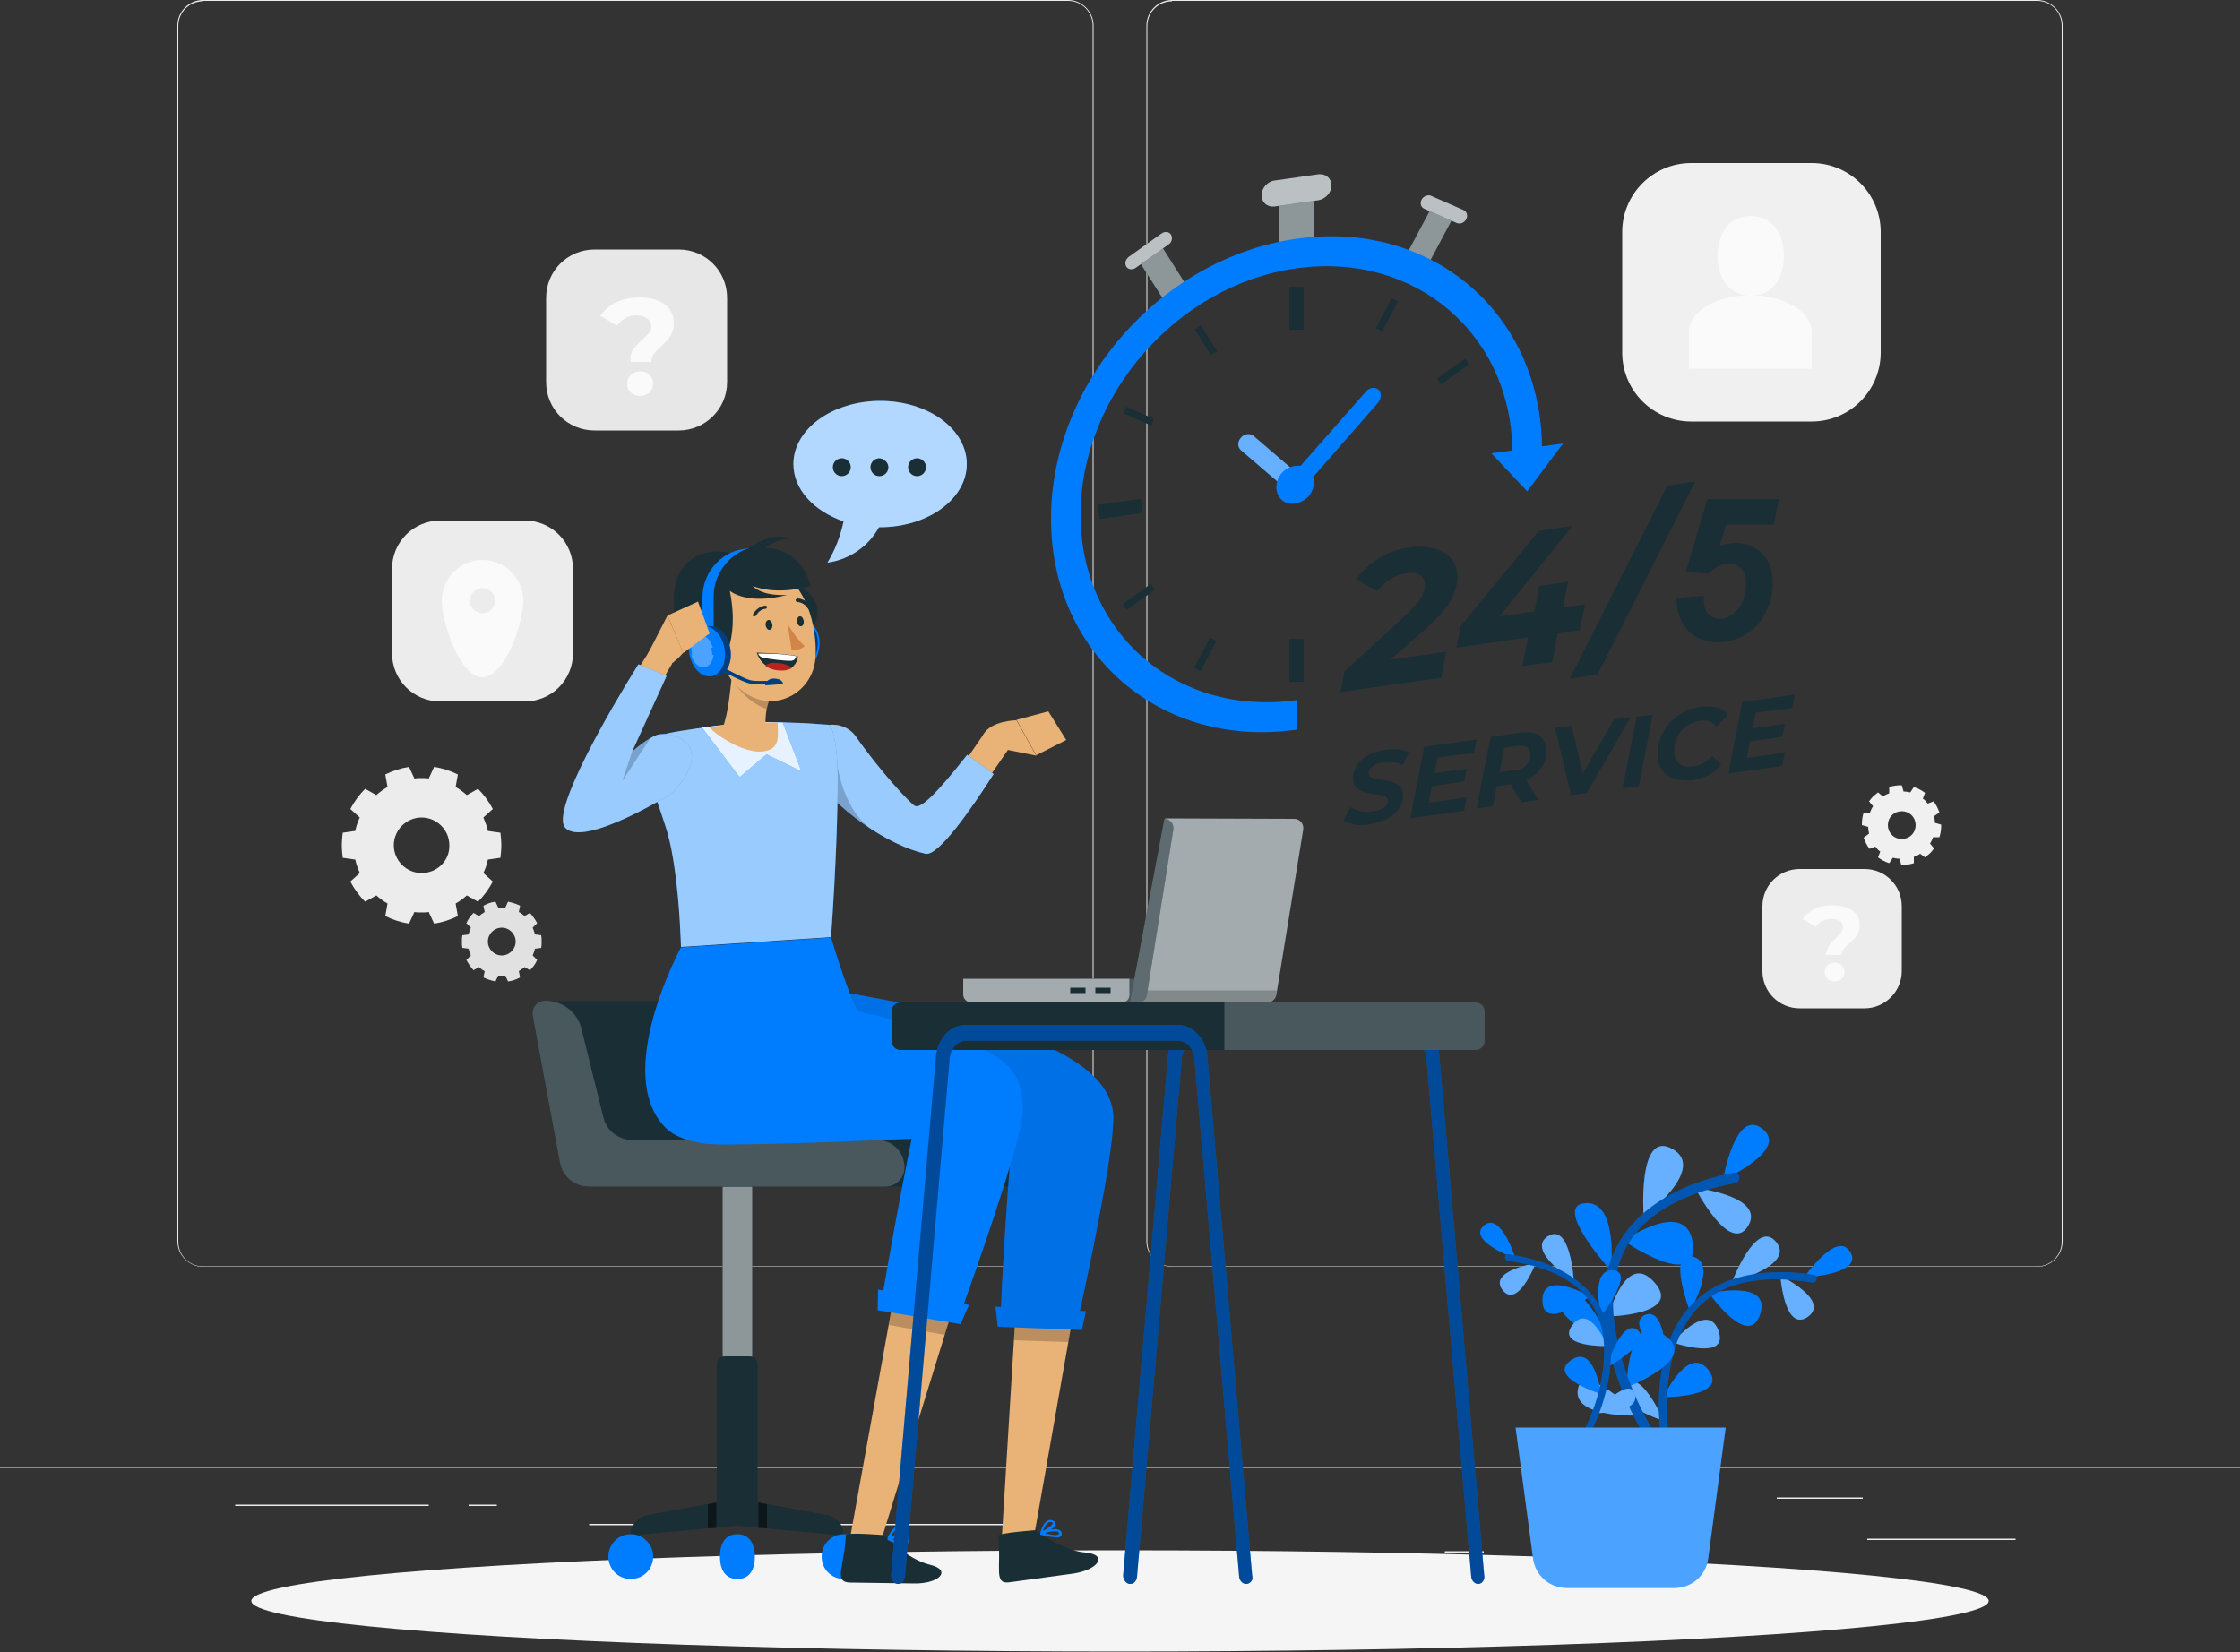<?xml version="1.0" encoding="utf-8"?>
<!-- Generator: Adobe Illustrator 23.0.2, SVG Export Plug-In . SVG Version: 6.00 Build 0)  -->
<svg version="1.1" id="Layer_1" xmlns="http://www.w3.org/2000/svg" xmlns:xlink="http://www.w3.org/1999/xlink" x="0px" y="0px"
	 viewBox="0 0 500 368.8" style="enable-background:new 0 0 500 368.8;" xml:space="preserve">
<rect x="0" y="0" width="500" height="368.8" fill="#333333" stroke="none"/>
<style type="text/css">
	.st0{fill:#ECECEC;}
	.st1{fill:#F0F0F0;}
	.st2{fill:#FAFAFA;}
	.st3{fill:#E7E7E7;}
	.st4{fill:#E1E1E1;}
	.st5{fill:#F5F5F5;}
	.st6{fill:#1A2E35;}
	.st7{opacity:0.5;}
	.st8{fill:#FFFFFF;}
	.st9{opacity:0.7;fill:#FFFFFF;}
	.st10{fill:#007CFF;}
	.st11{opacity:0.4;fill:#FFFFFF;}
	.st12{opacity:0.5;fill:#FFFFFF;}
	.st13{opacity:0.2;fill:#FFFFFF;}
	.st14{opacity:0.4;}
	.st15{opacity:0.3;}
	.st16{opacity:0.3;fill:#FFFFFF;}
	.st17{fill:#E9B276;}
	.st18{opacity:0.6;fill:#FFFFFF;}
	.st19{opacity:0.2;}
	.st20{opacity:0.9;fill:#FFFFFF;}
	.st21{opacity:0.1;}
	.st22{opacity:0.2;enable-background:new    ;}
	.st23{fill:#D28546;}
	.st24{fill:#BA221F;}
</style>
<rect x="416.8" y="343.5" class="st0" width="33.1" height="0.3"/>
<rect x="322.5" y="346.3" class="st0" width="8.7" height="0.3"/>
<rect x="396.6" y="334.3" class="st0" width="19.2" height="0.3"/>
<rect x="52.5" y="335.9" class="st0" width="43.2" height="0.3"/>
<rect x="104.6" y="335.9" class="st0" width="6.3" height="0.3"/>
<rect x="131.5" y="340.2" class="st0" width="93.7" height="0.3"/>
<g>
	<path class="st0" d="M238.4,282.8H45.3c-3.1,0-5.7-2.6-5.7-5.7V5.7c0-3.1,2.6-5.7,5.7-5.7h193.1c3.1,0,5.7,2.6,5.7,5.7v271.4
		C244.1,280.3,241.5,282.8,238.4,282.8z M45.3,0.3c-3,0-5.5,2.4-5.5,5.5v271.4c0,3,2.4,5.5,5.5,5.5h193.1c3,0,5.5-2.4,5.5-5.5V5.7
		c0-3-2.4-5.5-5.5-5.5H45.3z"/>
	<path class="st0" d="M454.7,282.8H261.6c-3.1,0-5.7-2.6-5.7-5.7V5.7c0-3.1,2.6-5.7,5.7-5.7h193.1c3.1,0,5.7,2.6,5.7,5.7v271.4
		C460.4,280.3,457.8,282.8,454.7,282.8z M261.6,0.3c-3,0-5.5,2.4-5.5,5.5v271.4c0,3,2.4,5.5,5.5,5.5h193.1c3,0,5.5-2.4,5.5-5.5V5.7
		c0-3-2.4-5.5-5.5-5.5H261.6z"/>
</g>
<rect y="327.4" class="st0" width="500" height="0.3"/>
<g>
	<g>
		<path class="st1" d="M404.4,94.1h-26.9c-8.5,0-15.4-6.9-15.4-15.4l0-26.9c0-8.5,6.9-15.4,15.4-15.4h26.9c8.5,0,15.4,6.9,15.4,15.4
			l0,26.9C419.8,87.2,412.9,94.1,404.4,94.1z"/>
		<g>
			<path class="st2" d="M398.2,57.1c0,4.9-2.5,8.9-7.4,8.9c-4.9,0-7.4-4-7.4-8.9c0-4.9,2.5-8.9,7.4-8.9
				C395.6,48.2,398.2,52.2,398.2,57.1z"/>
			<path class="st2" d="M390.7,82.3h13.7l0-8.2c0-4.5-6.1-8.2-13.7-8.2c-7.6,0-13.7,3.7-13.7,8.2l0,8.2H390.7z"/>
		</g>
	</g>
	<g>
		<path class="st3" d="M151.5,96.1h-18.8c-6,0-10.8-4.8-10.8-10.8l0-18.8c0-6,4.8-10.8,10.8-10.8h18.8c6,0,10.8,4.8,10.8,10.8
			l0,18.8C162.3,91.3,157.4,96.1,151.5,96.1z"/>
		<g>
			<path class="st2" d="M141.3,78.1c0.5-0.7,1.2-1.5,2.1-2.3c0.7-0.6,1.2-1.1,1.5-1.5c0.3-0.4,0.5-0.9,0.5-1.4
				c0-0.8-0.3-1.3-0.9-1.8c-0.6-0.4-1.4-0.7-2.4-0.7c-1,0-1.8,0.2-2.5,0.6c-0.7,0.4-1.4,1-1.9,1.7l-3.7-2.2c0.9-1.3,2-2.3,3.5-3
				c1.5-0.7,3.2-1.1,5.2-1.1c2.3,0,4.2,0.5,5.6,1.5c1.4,1,2.1,2.4,2.1,4.2c0,0.8-0.1,1.6-0.4,2.2c-0.3,0.6-0.6,1.2-1,1.6
				c-0.4,0.4-0.9,0.9-1.5,1.5c-0.8,0.7-1.3,1.2-1.6,1.7c-0.3,0.5-0.5,1-0.5,1.7h-4.6C140.6,79.7,140.8,78.8,141.3,78.1z M140.8,87.6
				c-0.6-0.5-0.8-1.2-0.8-2c0-0.8,0.3-1.4,0.8-1.9c0.5-0.5,1.3-0.8,2.1-0.8c0.9,0,1.6,0.3,2.1,0.8c0.5,0.5,0.8,1.2,0.8,1.9
				c0,0.8-0.3,1.4-0.8,2c-0.6,0.5-1.3,0.8-2.1,0.8S141.3,88.1,140.8,87.6z"/>
		</g>
	</g>
	<path class="st0" d="M416.2,225.1h-14.5c-4.6,0-8.3-3.7-8.3-8.3v-14.5c0-4.6,3.7-8.3,8.3-8.3h14.5c4.6,0,8.3,3.7,8.3,8.3l0,14.5
		C424.5,221.3,420.8,225.1,416.2,225.1z"/>
	<g>
		<path class="st2" d="M408.3,211.1c0.4-0.5,0.9-1.1,1.6-1.8c0.5-0.5,0.9-0.9,1.1-1.2c0.2-0.3,0.4-0.7,0.4-1.1c0-0.6-0.2-1-0.7-1.4
			c-0.5-0.3-1.1-0.5-1.9-0.5c-0.7,0-1.4,0.2-2,0.5c-0.6,0.3-1.1,0.7-1.5,1.3l-2.9-1.7c0.7-1,1.6-1.8,2.7-2.3c1.1-0.6,2.5-0.8,4-0.8
			c1.8,0,3.3,0.4,4.4,1.2c1.1,0.8,1.6,1.8,1.6,3.2c0,0.6-0.1,1.2-0.3,1.7c-0.2,0.5-0.5,0.9-0.8,1.2c-0.3,0.3-0.7,0.7-1.2,1.2
			c-0.6,0.5-1,1-1.3,1.3c-0.3,0.4-0.4,0.8-0.4,1.3h-3.6C407.7,212.3,407.9,211.7,408.3,211.1z M407.9,218.5
			c-0.4-0.4-0.6-0.9-0.6-1.5c0-0.6,0.2-1.1,0.6-1.5c0.4-0.4,1-0.6,1.6-0.6c0.7,0,1.2,0.2,1.6,0.6c0.4,0.4,0.6,0.9,0.6,1.5
			c0,0.6-0.2,1.1-0.6,1.5c-0.4,0.4-1,0.6-1.6,0.6C408.9,219.1,408.3,218.9,407.9,218.5z"/>
	</g>
	<g>
		<path class="st0" d="M117.1,156.6H98.3c-6,0-10.8-4.8-10.8-10.8V127c0-6,4.8-10.8,10.8-10.8h18.8c6,0,10.8,4.8,10.8,10.8l0,18.8
			C127.9,151.8,123.1,156.6,117.1,156.6z"/>
		<path class="st2" d="M107.7,125c-5,0-9.1,4.1-9.1,9.1c0,5,4.1,17.1,9.1,17.1s9.1-12.1,9.1-17.1C116.8,129.1,112.8,125,107.7,125z
			 M107.7,136.9c-1.5,0-2.8-1.2-2.8-2.8c0-1.5,1.2-2.8,2.8-2.8s2.8,1.2,2.8,2.8C110.5,135.7,109.2,136.9,107.7,136.9z"/>
	</g>
	<path class="st0" d="M111.7,191.5c0.1-0.9,0.2-1.8,0.2-2.8s-0.1-1.9-0.2-2.8l-2.8-0.4c-0.2-1-0.6-2-1-3l2.1-1.9
		c-0.9-1.7-2-3.2-3.3-4.5l-2.5,1.4c-0.8-0.7-1.6-1.3-2.5-1.8l0.5-2.8c-1.6-0.8-3.4-1.4-5.3-1.7l-1.2,2.6c-0.5-0.1-1-0.1-1.6-0.1
		c-0.5,0-1.1,0-1.6,0.1l-1.2-2.6c-1.9,0.3-3.7,0.9-5.3,1.7l0.5,2.8c-0.9,0.5-1.7,1.1-2.5,1.8l-2.5-1.4c-1.3,1.3-2.4,2.8-3.3,4.5
		l2.1,1.9c-0.4,0.9-0.8,1.9-1,3l-2.8,0.4c-0.1,0.9-0.2,1.8-0.2,2.8c0,1,0.1,1.9,0.2,2.8l2.8,0.4c0.2,1,0.6,2,1,3l-2.1,1.9
		c0.9,1.7,2,3.2,3.3,4.5l2.5-1.4c0.8,0.7,1.6,1.3,2.5,1.8l-0.5,2.8c1.6,0.8,3.4,1.4,5.3,1.7l1.2-2.6c0.5,0.1,1,0.1,1.6,0.1
		c0.5,0,1.1,0,1.6-0.1l1.2,2.6c1.9-0.3,3.7-0.9,5.3-1.7l-0.5-2.8c0.9-0.5,1.7-1.1,2.5-1.8l2.5,1.4c1.3-1.3,2.4-2.8,3.3-4.5l-2.1-1.9
		c0.4-0.9,0.8-1.9,1-3L111.7,191.5z M94.1,194.9c-3.4,0-6.2-2.8-6.2-6.2c0-3.4,2.8-6.2,6.2-6.2c3.4,0,6.2,2.8,6.2,6.2
		C100.4,192.1,97.6,194.9,94.1,194.9z"/>
	<path class="st4" d="M120.8,211.6c0.1-0.5,0.1-0.9,0.1-1.4s0-0.9-0.1-1.4l-1.4-0.2c-0.1-0.5-0.3-1-0.5-1.5l1-1
		c-0.4-0.8-1-1.6-1.6-2.3l-1.2,0.7c-0.4-0.3-0.8-0.7-1.3-0.9l0.3-1.4c-0.8-0.4-1.7-0.7-2.7-0.9l-0.6,1.3c-0.3,0-0.5,0-0.8,0
		c-0.3,0-0.5,0-0.8,0l-0.6-1.3c-0.9,0.1-1.8,0.4-2.7,0.9l0.3,1.4c-0.5,0.3-0.9,0.6-1.3,0.9l-1.2-0.7c-0.7,0.7-1.2,1.4-1.6,2.3l1,1
		c-0.2,0.5-0.4,1-0.5,1.5l-1.4,0.2c-0.1,0.5-0.1,0.9-0.1,1.4s0,0.9,0.1,1.4l1.4,0.2c0.1,0.5,0.3,1,0.5,1.5l-1,1
		c0.4,0.8,1,1.6,1.6,2.3l1.2-0.7c0.4,0.3,0.8,0.7,1.3,0.9l-0.3,1.4c0.8,0.4,1.7,0.7,2.7,0.9l0.6-1.3c0.3,0,0.5,0,0.8,0
		c0.3,0,0.5,0,0.8,0l0.6,1.3c0.9-0.1,1.8-0.4,2.7-0.9l-0.3-1.4c0.5-0.3,0.9-0.6,1.3-0.9l1.2,0.7c0.7-0.7,1.2-1.4,1.6-2.3l-1-1
		c0.2-0.5,0.4-1,0.5-1.5L120.8,211.6z M112,213.3c-1.7,0-3.1-1.4-3.1-3.1c0-1.7,1.4-3.1,3.1-3.1c1.7,0,3.1,1.4,3.1,3.1
		C115.1,211.9,113.7,213.3,112,213.3z"/>
	<path class="st1" d="M429.7,191.4c0.4-0.3,0.7-0.6,1.1-0.9c0.3-0.3,0.6-0.7,0.9-1.1l-0.9-1.1c0.3-0.4,0.5-0.9,0.7-1.4l1.4,0
		c0.3-0.9,0.4-1.8,0.4-2.8l-1.4-0.4c0-0.5-0.1-1-0.2-1.5l1.2-0.8c-0.3-0.9-0.7-1.7-1.3-2.5l-1.3,0.5c-0.2-0.2-0.3-0.4-0.5-0.6
		c-0.2-0.2-0.4-0.4-0.6-0.5l0.5-1.3c-0.8-0.6-1.6-1-2.5-1.3l-0.8,1.2c-0.5-0.1-1-0.2-1.5-0.2l-0.4-1.4c-0.9,0-1.9,0.1-2.8,0.4l0,1.4
		c-0.5,0.2-1,0.4-1.4,0.7l-1.1-0.9c-0.4,0.3-0.7,0.6-1.1,0.9c-0.3,0.3-0.6,0.7-0.9,1.1l0.9,1.1c-0.3,0.4-0.5,0.9-0.7,1.4l-1.4,0
		c-0.3,0.9-0.4,1.8-0.4,2.8l1.4,0.4c0,0.5,0.1,1,0.2,1.5L416,187c0.3,0.9,0.7,1.7,1.3,2.5l1.3-0.5c0.2,0.2,0.3,0.4,0.5,0.6
		c0.2,0.2,0.4,0.4,0.6,0.5l-0.5,1.3c0.8,0.6,1.6,1,2.5,1.3l0.8-1.2c0.5,0.1,1,0.2,1.5,0.2l0.4,1.4c0.9,0,1.9-0.1,2.8-0.4l0-1.4
		c0.5-0.2,1-0.4,1.4-0.7L429.7,191.4z M422.3,186.4c-1.2-1.2-1.2-3.2,0-4.4c1.2-1.2,3.2-1.2,4.4,0c1.2,1.2,1.2,3.2,0,4.4
		C425.5,187.6,423.5,187.6,422.3,186.4z"/>
</g>
<ellipse id="_x3C_Path_x3E__1_" class="st5" cx="250" cy="357.4" rx="193.9" ry="11.3"/>
<g>
	<g>
		<g>
			<polygon class="st6" points="285.6,58.8 285.6,43.2 293.2,42.1 293.2,57.7 			"/>
			<polygon class="st6" points="260.1,67.5 254.3,58.4 259.2,54.8 265,64 			"/>
			<polygon class="st6" points="313.8,57.1 319.5,46.4 324.4,48.5 318.7,59.2 			"/>
		</g>
		<g class="st7">
			<polygon class="st8" points="285.6,58.8 285.6,43.2 293.2,42.1 293.2,57.7 			"/>
			<polygon class="st8" points="260.1,67.5 254.3,58.4 259.2,54.8 265,64 			"/>
			<polygon class="st8" points="313.8,57.1 319.5,46.4 324.4,48.5 318.7,59.2 			"/>
		</g>
		<path class="st6" d="M294.3,44.7l-9.8,1.4c-1.6,0.2-2.9-0.9-2.9-2.5l0,0c0-1.6,1.3-3.1,2.9-3.3l9.8-1.4c1.6-0.2,2.9,0.9,2.9,2.5
			l0,0C297.2,43,295.9,44.4,294.3,44.7z"/>
		<path class="st6" d="M260.8,54.6l-7.3,5.2c-0.7,0.5-1.7,0.4-2.1-0.3l0,0c-0.4-0.7-0.2-1.6,0.6-2.2l7.3-5.2
			c0.7-0.5,1.7-0.4,2.1,0.3l0,0C261.8,53.1,261.6,54.1,260.8,54.6z"/>
		<path class="st6" d="M325.2,49.8l-7.3-3.2c-0.7-0.3-1-1.2-0.6-2l0,0c0.4-0.8,1.4-1.2,2.1-0.9l7.3,3.2c0.7,0.3,1,1.2,0.6,2l0,0
			C326.9,49.7,326,50.1,325.2,49.8z"/>
		<path class="st9" d="M294.3,44.7l-9.8,1.4c-1.6,0.2-2.9-0.9-2.9-2.5l0,0c0-1.6,1.3-3.1,2.9-3.3l9.8-1.4c1.6-0.2,2.9,0.9,2.9,2.5
			l0,0C297.2,43,295.9,44.4,294.3,44.7z"/>
		<path class="st9" d="M260.8,54.6l-7.3,5.2c-0.7,0.5-1.7,0.4-2.1-0.3l0,0c-0.4-0.7-0.2-1.6,0.6-2.2l7.3-5.2
			c0.7-0.5,1.7-0.4,2.1,0.3l0,0C261.8,53.1,261.6,54.1,260.8,54.6z"/>
		<path class="st9" d="M325.2,49.8l-7.3-3.2c-0.7-0.3-1-1.2-0.6-2l0,0c0.4-0.8,1.4-1.2,2.1-0.9l7.3,3.2c0.7,0.3,1,1.2,0.6,2l0,0
			C326.9,49.7,326,50.1,325.2,49.8z"/>
	</g>
	<path class="st10" d="M289.4,156.3c-26.6,3.7-48.2-14.8-48.2-41.4c0-26.6,21.6-51.3,48.2-55c26.6-3.7,48.2,14.8,48.2,41.4l6.6-0.9
		c0-30.3-24.5-51.4-54.8-47.1s-54.8,32.2-54.8,62.5s24.5,51.4,54.8,47.1V156.3z"/>
	<g>
		<g>
			<g>
				
					<rect x="265.3" y="145.2" transform="matrix(0.471 -0.882 0.882 0.471 13.548 314.66)" class="st6" width="7.6" height="1.6"/>
			</g>
			<g>
				
					<rect x="305.8" y="69.4" transform="matrix(0.471 -0.882 0.882 0.471 101.834 310.272)" class="st6" width="7.6" height="1.6"/>
			</g>
		</g>
		<g>
			
				<rect x="253.5" y="89.4" transform="matrix(0.4 -0.916 0.916 0.4 67.474 288.729)" class="st6" width="1.6" height="6.8"/>
		</g>
		<g>
			
				<rect x="268.3" y="72.5" transform="matrix(0.847 -0.532 0.532 0.847 0.865 154.831)" class="st6" width="1.6" height="6.8"/>
		</g>
		<g>
			<g>
				
					<rect x="250.5" y="132.5" transform="matrix(0.812 -0.583 0.583 0.812 -30.018 173.28)" class="st6" width="7.7" height="1.6"/>
			</g>
			<g>
				
					<rect x="320.6" y="82.2" transform="matrix(0.812 -0.583 0.583 0.812 12.475 204.705)" class="st6" width="7.7" height="1.6"/>
			</g>
		</g>
		<g>
			
				<rect x="245.3" y="112" transform="matrix(0.99 -0.139 0.139 0.99 -13.384 35.918)" class="st6" width="9.7" height="3.2"/>
		</g>
		<g>
			<rect x="287.8" y="64" class="st6" width="3.2" height="9.6"/>
		</g>
		<g>
			<rect x="287.8" y="142.6" class="st6" width="3.2" height="9.6"/>
		</g>
	</g>
	<g>
		<path class="st10" d="M277,97.7L277,97.7c-0.8,0.9-0.8,2.1,0,2.8l10.7,9.2l2.8-3.2l-10.7-9.2C279,96.7,277.7,96.8,277,97.7z"/>
		<path class="st11" d="M277,97.7L277,97.7c-0.8,0.9-0.8,2.1,0,2.8l10.7,9.2l2.8-3.2l-10.7-9.2C279,96.7,277.7,96.8,277,97.7z"/>
	</g>
	<polygon class="st10" points="348.9,99 340.9,109.7 332.9,101.2 	"/>
	<g>
		<path class="st6" d="M310.3,147.3l12.5-1.8l-1.1,5.8l-22.5,3.2l0.9-4.6l13.6-12.5c1.6-1.6,2.8-2.8,3.4-3.8s1-2,1-3
			c0-1-0.4-1.7-1.1-2.2c-0.8-0.5-1.8-0.6-3.3-0.4c-1.2,0.2-2.3,0.6-3.4,1.3c-1.1,0.7-2.1,1.6-2.9,2.7l-4.6-2.7
			c1.2-1.8,2.9-3.4,5-4.7c2.1-1.3,4.4-2.1,7-2.4c2.1-0.3,3.9-0.2,5.5,0.3c1.6,0.5,2.8,1.2,3.7,2.3c0.9,1.1,1.3,2.4,1.3,3.9
			c0,1.8-0.5,3.6-1.5,5.4c-1,1.8-2.8,3.8-5.3,6.1L310.3,147.3z"/>
		<path class="st6" d="M352.6,140.7l-4.9,0.7l-1.2,6.4l-6.7,0.9l1.3-6.4l-16,2.3l0.9-4.8l17.5-21.3l7.5-1.1l-16.3,20.2l7.8-1.1
			l1.1-5.7l6.4-0.9l-1.1,5.7l4.9-0.7L352.6,140.7z"/>
		<path class="st6" d="M372.2,108.4l6.2-0.9l-21.8,43.1l-6.2,0.9L372.2,108.4z"/>
		<path class="st6" d="M302.6,184.1c-1.1-0.2-2-0.5-2.7-0.9l1.5-3c0.7,0.4,1.5,0.7,2.4,0.9c0.9,0.2,1.8,0.2,2.7,0
			c1-0.1,1.8-0.4,2.4-0.8c0.6-0.4,0.9-0.9,0.9-1.5c0-0.5-0.2-0.8-0.7-1c-0.5-0.2-1.2-0.3-2.2-0.5c-1-0.2-1.8-0.3-2.5-0.5
			c-0.6-0.2-1.2-0.5-1.7-1c-0.5-0.5-0.7-1.2-0.7-2.1c0-1,0.3-2,0.9-2.9c0.6-0.9,1.4-1.6,2.5-2.2c1.1-0.6,2.3-1,3.7-1.2
			c1.1-0.1,2-0.2,3-0.1c0.9,0.1,1.7,0.3,2.4,0.6l-1.4,2.9c-0.6-0.3-1.2-0.5-2-0.6c-0.7-0.1-1.5-0.1-2.3,0c-1,0.1-1.8,0.4-2.4,0.9
			c-0.6,0.4-0.9,0.9-0.9,1.5c0,0.3,0.1,0.6,0.4,0.8c0.3,0.2,0.6,0.3,1,0.4c0.4,0.1,0.9,0.2,1.6,0.3c1,0.1,1.8,0.3,2.4,0.5
			c0.6,0.2,1.2,0.5,1.6,1c0.5,0.5,0.7,1.1,0.7,2c0,1.1-0.3,2-0.9,2.9c-0.6,0.9-1.4,1.6-2.5,2.2c-1.1,0.6-2.3,1-3.8,1.2
			C304.9,184.3,303.7,184.3,302.6,184.1z"/>
		<path class="st6" d="M320.9,169.1l-0.7,3.5l7.2-1l-0.6,2.9l-7.2,1l-0.7,3.7l8.5-1.2l-0.6,3l-12,1.7l3.1-16l11.7-1.6l-0.6,3
			L320.9,169.1z"/>
		<path class="st6" d="M344,171.5c-0.8,1.1-1.9,2-3.3,2.7l2.7,4.4l-3.8,0.5l-2.4-4l-3.1,0.4l-0.9,4.5l-3.6,0.5l3.1-16l6.3-0.9
			c1.9-0.3,3.4-0.1,4.5,0.6c1.1,0.7,1.6,1.8,1.6,3.3C345.2,169.1,344.8,170.4,344,171.5z M340.6,170.9c0.7-0.6,1-1.5,1-2.5
			c0-0.7-0.3-1.3-0.8-1.6c-0.5-0.3-1.2-0.4-2.2-0.3l-2.8,0.4l-1.1,5.5l3.1-0.4C339,172,339.9,171.6,340.6,170.9z"/>
		<path class="st6" d="M364,160.1l-9.8,16.9l-3.5,0.5l-3.6-15l3.7-0.5l2.5,10.7l7-12.1L364,160.1z"/>
		<path class="st6" d="M365.3,160l3.6-0.5l-3.1,16l-3.6,0.5L365.3,160z"/>
		<path class="st6" d="M373.6,173.8c-1.2-0.4-2.1-1.1-2.7-2c-0.6-0.9-0.9-2.1-0.9-3.4c0-1.8,0.4-3.4,1.2-4.9
			c0.8-1.5,1.9-2.8,3.4-3.8c1.5-1,3.1-1.7,5-1.9c1.4-0.2,2.6-0.1,3.7,0.2c1.1,0.3,1.9,0.9,2.4,1.7l-2.6,2.5
			c-0.8-1.1-2.1-1.5-3.7-1.3c-1.1,0.2-2.1,0.6-3,1.2c-0.9,0.7-1.5,1.5-2,2.5c-0.5,1-0.7,2-0.7,3.2c0,1.2,0.4,2.1,1.1,2.7
			c0.8,0.6,1.8,0.8,3.2,0.6c1.6-0.2,3-1,4.1-2.4l2.1,1.9c-1.5,2-3.7,3.2-6.6,3.6C376.1,174.2,374.8,174.2,373.6,173.8z"/>
		<path class="st6" d="M391.9,159.1l-0.7,3.5l7.2-1l-0.6,2.9l-7.2,1l-0.7,3.7l8.5-1.2l-0.6,3l-12,1.7l3.1-16l11.7-1.6l-0.6,3
			L391.9,159.1z"/>
		<g>
			<path class="st6" d="M374.2,133.5l6.1-0.5c0,0.3,0,0.5,0,0.7c0,1.5,0.3,2.6,1,3.3c0.7,0.7,1.5,1.1,2.6,1.1c1.5,0,2.8-0.7,4-2.1
				c1.2-1.4,1.8-3.4,1.8-5.8c0-1.5-0.3-2.6-1-3.3s-1.6-1.1-2.7-1.1c-0.8,0-1.6,0.2-2.4,0.6c-0.8,0.4-1.5,0.9-2.2,1.7l-5.1-0.4
				l4.8-16.3h16l-1.2,5.7h-10.6l-1.5,4.9c0.6-0.3,1.2-0.5,1.8-0.6c0.6-0.1,1.2-0.2,1.8-0.2c2.4,0,4.4,0.8,6,2.5
				c1.6,1.6,2.3,3.8,2.3,6.6c0,2.2-0.5,4.4-1.6,6.5c-1.1,2.1-2.6,3.8-4.5,4.9s-4,1.7-6.1,1.7c-2.7,0-4.9-0.9-6.7-2.6
				C375.1,138.8,374.2,136.4,374.2,133.5z"/>
		</g>
	</g>
	<path class="st10" d="M307.7,87L307.7,87c-0.8-0.7-2-0.5-2.8,0.4L290.3,104c-1.4-0.2-3,0.3-4.2,1.6c-1.6,1.9-1.6,4.5,0,6
		c1.6,1.4,4.3,1,6-0.8c1.1-1.3,1.5-3,1-4.3l14.5-16.6C308.4,88.9,308.4,87.7,307.7,87z"/>
</g>
<g>
	<path class="st10" d="M196.5,89.5c-10.7,0-19.4,6.3-19.4,14.1c0,5.7,4.6,10.5,11.2,12.8c-0.7,3.3-1.9,6.4-3.6,9.2
		c5-0.7,9.2-3.7,11.5-7.9c0.1,0,0.1,0,0.2,0c10.7,0,19.4-6.3,19.4-14.1C215.8,95.8,207.2,89.5,196.5,89.5z"/>
	<path class="st9" d="M196.5,89.5c-10.7,0-19.4,6.3-19.4,14.1c0,5.7,4.6,10.5,11.2,12.8c-0.7,3.3-1.9,6.4-3.6,9.2
		c5-0.7,9.2-3.7,11.5-7.9c0.1,0,0.1,0,0.2,0c10.7,0,19.4-6.3,19.4-14.1C215.8,95.8,207.2,89.5,196.5,89.5z"/>
	<g>
		<circle class="st6" cx="187.9" cy="104.3" r="2"/>
		<path class="st6" d="M198.3,104.3c0,1.1-0.9,2-2,2c-1.1,0-2-0.9-2-2c0-1.1,0.9-2,2-2C197.4,102.4,198.3,103.3,198.3,104.3z"/>
		<circle class="st6" cx="204.7" cy="104.3" r="2"/>
	</g>
</g>
<g>
	<g>
		<g>
			<rect x="161.3" y="262.7" class="st6" width="6.6" height="43.2"/>
			<rect x="161.3" y="262.7" class="st12" width="6.6" height="43.2"/>
		</g>
		<path class="st6" d="M184.5,338.2l-15.4-2.8v-30.9c0-1-0.8-1.7-1.7-1.7h-5.7c-1,0-1.7,0.8-1.7,1.7v30.9l-15.4,2.8
			c-2.2,0.4-3.9,2.3-3.9,4.6l23.8-2.2l23.8,2.2C188.4,340.5,186.8,338.6,184.5,338.2z"/>
		<g>
			<path class="st10" d="M145.8,347.5c0,2.8-2.2,5-5,5c-2.8,0-5-2.2-5-5s2.2-5,5-5C143.5,342.5,145.8,344.7,145.8,347.5z"/>
			<path class="st10" d="M193.4,347.5c0,2.8-2.2,5-5,5s-5-2.2-5-5s2.2-5,5-5S193.4,344.7,193.4,347.5z"/>
		</g>
		<path class="st10" d="M168.5,347.5c0,2.8-1.1,5-3.9,5c-2.8,0-3.9-2.2-3.9-5s1.1-5,3.9-5C167.3,342.5,168.5,344.7,168.5,347.5z"/>
		<g class="st7">
			<polygon points="169.3,335.4 169.3,341.1 171.2,341.2 171.2,335.8 			"/>
			<polygon points="158,335.8 158,341.2 159.9,341.1 159.9,335.4 			"/>
		</g>
	</g>
	<g>
		<path class="st6" d="M121.7,223.4c-1.8,0-3.1,1.6-2.8,3.3l6.1,32.9c0.6,3.1,3.3,5.3,6.4,5.3h29.9h36.4h29.9c2.4,0,4.3-1.9,4.3-4.3
			c0-3.4-2.7-6.1-6.1-6.1h-29.9h-25c-3,0-5.6-2-6.3-4.9l-4.9-19.8c-0.9-3.7-4.2-6.3-8.1-6.3H121.7z"/>
		<path class="st6" d="M134.7,249.5l-4.9-19.8c-0.9-3.7-4.2-6.3-8.1-6.3l0,0c-1.8,0-3.1,1.6-2.8,3.3l6.1,32.9
			c0.6,3.1,3.3,5.3,6.4,5.3h66.2c2.4,0,4.3-1.9,4.3-4.3l0,0c0-3.4-2.7-6.1-6.1-6.1H141C138,254.4,135.4,252.4,134.7,249.5z"/>
		<path class="st13" d="M134.7,249.5l-4.9-19.8c-0.9-3.7-4.2-6.3-8.1-6.3l0,0c-1.8,0-3.1,1.6-2.8,3.3l6.1,32.9
			c0.6,3.1,3.3,5.3,6.4,5.3h66.2c2.4,0,4.3-1.9,4.3-4.3l0,0c0-3.4-2.7-6.1-6.1-6.1H141C138,254.4,135.4,252.4,134.7,249.5z"/>
	</g>
</g>
<g>
	<g>
		<path class="st10" d="M372,305.1c0,0,0.1-13.4-4.7-11.6C362.4,295.3,372,305.1,372,305.1z"/>
		<path class="st10" d="M377.2,292.7c0,0,6.4-10.7,0.6-12.2C372,279,377.2,292.7,377.2,292.7z"/>
		<path class="st10" d="M402.7,285.2c0,0,13.4-0.7,10.3-5.7C410,274.5,402.7,285.2,402.7,285.2z"/>
		<path class="st10" d="M381.5,288.7c0,0,14-3.2,11.4,4.7C390.3,301.3,381.5,288.7,381.5,288.7z"/>
		<g>
			<path class="st10" d="M371.4,317.2c0,0-5.4-12.1-8.4-7.8C360,313.7,371.4,317.2,371.4,317.2z"/>
			<path class="st10" d="M386.6,286.2c0,0,14.3-3.7,9.8-9C392,272,386.6,286.2,386.6,286.2z"/>
			<path class="st10" d="M397.4,284.8c0,0,11.3,5.5,6.1,9.2C398.3,297.5,397.4,284.8,397.4,284.8z"/>
			<path class="st10" d="M373.4,299.7c0,0,7.8-9.4,10.2-2.6C386,304,373.4,299.7,373.4,299.7z"/>
		</g>
		<g class="st14">
			<path class="st8" d="M371.4,317.2c0,0-5.4-12.1-8.4-7.8C360,313.7,371.4,317.2,371.4,317.2z"/>
			<path class="st8" d="M386.6,286.2c0,0,14.3-3.7,9.8-9C392,272,386.6,286.2,386.6,286.2z"/>
			<path class="st8" d="M397.4,284.8c0,0,11.3,5.5,6.1,9.2C398.3,297.5,397.4,284.8,397.4,284.8z"/>
			<path class="st8" d="M373.4,299.7c0,0,7.8-9.4,10.2-2.6C386,304,373.4,299.7,373.4,299.7z"/>
		</g>
		<path class="st10" d="M371.3,311.9c0,0,5.6-12,10.1-6C385.9,312,371.3,311.9,371.3,311.9z"/>
		<g>
			<path class="st10" d="M371.4,324.5c-1.6-7.6-1.6-16.2,0.7-23.6c4.6-15,18.6-18.5,32.8-16.3c1.1,0.2,0.6,1.9-0.5,1.7
				c-7.5-1.2-16-1.3-22.6,3.2c-4.7,3.3-7.4,8.5-8.6,14c-1.5,6.6-1.5,13.9-0.1,20.5C373.3,325.2,371.6,325.7,371.4,324.5L371.4,324.5
				z"/>
		</g>
		<g class="st15">
			<path d="M371.4,324.5c-1.6-7.6-1.6-16.2,0.7-23.6c4.6-15,18.6-18.5,32.8-16.3c1.1,0.2,0.6,1.9-0.5,1.7c-7.5-1.2-16-1.3-22.6,3.2
				c-4.7,3.3-7.4,8.5-8.6,14c-1.5,6.6-1.5,13.9-0.1,20.5C373.3,325.2,371.6,325.7,371.4,324.5L371.4,324.5z"/>
		</g>
	</g>
	<g>
		<path class="st10" d="M360.2,301c0,0-7-16.3-11.5-12.1C344.1,293.2,360.2,301,360.2,301z"/>
		<path class="st10" d="M359.6,283.7c0,0,1.7-15.8-5.8-15.1C346.4,269.2,359.6,283.7,359.6,283.7z"/>
		<path class="st10" d="M384.6,263.4c0,0,14.9-6.7,8.8-11.4C387.3,247.2,384.6,263.4,384.6,263.4z"/>
		<path class="st10" d="M362.4,277c0,0,14.3-10,15.5,0.8C379,288.4,362.4,277,362.4,277z"/>
		<g>
			<path class="st10" d="M365.9,316c0,0-12.6-12.4-13.7-5.8C351.1,316.7,365.9,316,365.9,316z"/>
			<path class="st10" d="M366.9,271.7c0,0,14.3-10.8,6.4-15.2C365.4,252,366.9,271.7,366.9,271.7z"/>
			<path class="st10" d="M378.4,265.2c0,0,15.8,1.8,11.8,8.5C386.1,280.3,378.4,265.2,378.4,265.2z"/>
			<path class="st10" d="M359,293.9c0,0,3.9-14.9,10.3-7.6C375.7,293.5,359,293.9,359,293.9z"/>
		</g>
		<g class="st14">
			<path class="st8" d="M365.9,316c0,0-12.6-12.4-13.7-5.8C351.1,316.7,365.9,316,365.9,316z"/>
			<path class="st8" d="M366.9,271.7c0,0,14.3-10.8,6.4-15.2C365.4,252,366.9,271.7,366.9,271.7z"/>
			<path class="st8" d="M378.4,265.2c0,0,15.8,1.8,11.8,8.5C386.1,280.3,378.4,265.2,378.4,265.2z"/>
			<path class="st8" d="M359,293.9c0,0,3.9-14.9,10.3-7.6C375.7,293.5,359,293.9,359,293.9z"/>
		</g>
		<path class="st10" d="M363.1,309.7c0,0,0-17.1,8.3-11.7C379.8,303.4,363.1,309.7,363.1,309.7z"/>
		<g>
			<path class="st10" d="M369.9,325c-5.9-8.6-10.4-19-11.7-29.1c-2.7-20.2,11.4-30.7,28.8-34.1c1.4-0.3,1.7,2,0.3,2.3
				c-9.2,1.8-19,5.4-24,13.8c-3.6,6.1-3.9,13.6-2.4,20.8c1.7,8.7,5.7,17.6,10.8,25C372.4,324.9,370.7,326.2,369.9,325L369.9,325z"/>
		</g>
		<g class="st15">
			<path d="M369.9,325c-5.9-8.6-10.4-19-11.7-29.1c-2.7-20.2,11.4-30.7,28.8-34.1c1.4-0.3,1.7,2,0.3,2.3c-9.2,1.8-19,5.4-24,13.8
				c-3.6,6.1-3.9,13.6-2.4,20.8c1.7,8.7,5.7,17.6,10.8,25C372.4,324.9,370.7,326.2,369.9,325L369.9,325z"/>
		</g>
	</g>
	<g>
		<path class="st10" d="M358.6,305.3c0,0,3.3-11.1,6.9-8.4C369,299.7,358.6,305.3,358.6,305.3z"/>
		<path class="st10" d="M357.4,293.8c0,0-2.6-10.5,2.6-10.2C365.2,283.8,357.4,293.8,357.4,293.8z"/>
		<path class="st10" d="M338.3,281c0,0-10.9-4-7.1-7.4C335,270.3,338.3,281,338.3,281z"/>
		<path class="st10" d="M354.9,289.4c0,0-10.8-6.2-10.6,1C344.4,297.5,354.9,289.4,354.9,289.4z"/>
		<g>
			<path class="st10" d="M356,315.5c0,0,7.6-8.6,8.9-4.3C366.3,315.5,356,315.5,356,315.5z"/>
			<path class="st10" d="M351.3,286c0,0-10.8-6.8-5.8-10C350.6,272.8,351.3,286,351.3,286z"/>
			<path class="st10" d="M342.8,282c0,0-10.7,1.7-7.4,6C338.8,292.3,342.8,282,342.8,282z"/>
			<path class="st10" d="M358.8,300.5c0,0-4-9.8-7.8-4.7C347.2,300.8,358.8,300.5,358.8,300.5z"/>
		</g>
		<g class="st14">
			<path class="st8" d="M356,315.5c0,0,7.6-8.6,8.9-4.3C366.3,315.5,356,315.5,356,315.5z"/>
			<path class="st8" d="M351.3,286c0,0-10.8-6.8-5.8-10C350.6,272.8,351.3,286,351.3,286z"/>
			<path class="st8" d="M342.8,282c0,0-10.7,1.7-7.4,6C338.8,292.3,342.8,282,342.8,282z"/>
			<path class="st8" d="M358.8,300.5c0,0-4-9.8-7.8-4.7C347.2,300.8,358.8,300.5,358.8,300.5z"/>
		</g>
		<path class="st10" d="M357.4,311.2c0,0-1.5-11.4-6.8-7.5C345.3,307.5,357.4,311.2,357.4,311.2z"/>
		<g>
			<path class="st10" d="M354.1,321.6c3.3-5.9,5.5-13,5.5-19.7c0.1-13.6-10.6-20.1-22.9-21.9c-1-0.1-1,1.4,0,1.5
				c6.5,0.9,13.6,3,17.8,8.5c3,3.9,3.9,8.9,3.5,13.8c-0.4,5.8-2.3,11.9-5.2,17C352.3,321.6,353.6,322.4,354.1,321.6L354.1,321.6z"/>
		</g>
		<g class="st15">
			<path d="M354.1,321.6c3.3-5.9,5.5-13,5.5-19.7c0.1-13.6-10.6-20.1-22.9-21.9c-1-0.1-1,1.4,0,1.5c6.5,0.9,13.6,3,17.8,8.5
				c3,3.9,3.9,8.9,3.5,13.8c-0.4,5.8-2.3,11.9-5.2,17C352.3,321.6,353.6,322.4,354.1,321.6L354.1,321.6z"/>
		</g>
	</g>
	<path class="st10" d="M385.2,318.7l-3.9,29.2c-0.5,3.8-3.7,6.6-7.5,6.6h-24.1c-3.8,0-7-2.8-7.5-6.6l-3.9-29.2H385.2z"/>
	<path class="st16" d="M385.2,318.7l-3.9,29.2c-0.5,3.8-3.7,6.6-7.5,6.6h-24.1c-3.8,0-7-2.8-7.5-6.6l-3.9-29.2H385.2z"/>
</g>
<g>
	<path class="st6" d="M175.3,129.3c0,0,10.9,3.3,5.8,11.3l-4.8-6.9L175.3,129.3z"/>
	<polygon class="st17" points="214.7,171 219.5,164 224.2,165.5 225,167.4 219.2,175.8 	"/>
	<path class="st10" d="M221.8,172.8c-4.8,7.5-12.3,18.4-15.2,17.8c-8.5-1.9-20.1-9.9-26.1-18.7c-1.9-2.8-1.3-6.5,1.3-8.6l0-0.1
		c2.7-2.2,6.8-1.8,9,0.9c0.1,0.1,0.2,0.3,0.3,0.4c5.3,7.6,12,14.8,13.1,15.4c1.3,0.7,4.6-2.4,11.7-11.4L221.8,172.8z"/>
	<path class="st18" d="M221.8,172.8c-4.8,7.5-12.3,18.4-15.2,17.8c-8.5-1.9-20.1-9.9-26.1-18.7c-1.9-2.8-1.3-6.5,1.3-8.6l0-0.1
		c2.7-2.2,6.8-1.8,9,0.9c0.1,0.1,0.2,0.3,0.3,0.4c5.3,7.6,12,14.8,13.1,15.4c1.3,0.7,4.6-2.4,11.7-11.4L221.8,172.8z"/>
	<path class="st17" d="M221.9,166.8l9.4,1.9l-4.4-7.9c0,0-5.7,0-7.5,3.3L221.9,166.8z"/>
	<path class="st19" d="M194.5,185.1c-6.8-4.7-7.8-15.7-7.8-15.7l-3.9-1.8l-1.8,4.9C184.4,177.4,189.4,181.8,194.5,185.1z"/>
	<polygon class="st17" points="238,165.2 234,158.8 226.9,160.7 231.3,168.6 	"/>
	<path class="st10" d="M185.5,209.2l-33.5,2.2c0,0-0.2-9-1.4-17.3c-0.4-2.9-0.9-5.7-1.7-8.5c-0.9-2.9-2-6.1-3.3-9.8
		c-0.2-0.5-0.3-0.9-0.5-1.4c-0.4-1.2-0.9-2.4-1.4-3.6v-0.1c-1-2.6,0.3-5.4,2.9-6.4c0.2-0.1,0.5-0.2,0.7-0.2c2.1-0.5,4.3-0.9,6.5-1.2
		l1.9-0.3c5-0.7,10.1-1.2,15.2-1.4c2.6,0,5.4,0.1,7.8,0.2l2,0.1c2.5,0.2,4.3,0.3,4.3,0.3s1.1,0.2,1.7,6.1c0,0.3,0.1,0.6,0.1,1
		c0.1,1.2,0.2,2.8,0.2,4.6C187,181.1,186.6,193.8,185.5,209.2z"/>
	<path class="st18" d="M185.5,209.2l-33.5,2.2c0,0-0.2-9-1.4-17.3c-0.4-2.9-0.9-5.7-1.7-8.5c-0.9-2.9-2-6.1-3.3-9.8
		c-0.2-0.5-0.3-0.9-0.5-1.4c-0.4-1.2-0.9-2.4-1.4-3.6v-0.1c-1-2.6,0.3-5.4,2.9-6.4c0.2-0.1,0.5-0.2,0.7-0.2c2.1-0.5,4.3-0.9,6.5-1.2
		l1.9-0.3c5-0.7,10.1-1.2,15.2-1.4c2.6,0,5.4,0.1,7.8,0.2l2,0.1c2.5,0.2,4.3,0.3,4.3,0.3s1.1,0.2,1.7,6.1c0,0.3,0.1,0.6,0.1,1
		c0.1,1.2,0.2,2.8,0.2,4.6C187,181.1,186.6,193.8,185.5,209.2z"/>
	<path class="st10" d="M156.7,162.4l8.4,11.1l6-5.1l7.8,3.8l-4.2-10.9c-1.3,0-2.6-0.1-3.9-0.1C166.1,161.4,161.4,161.8,156.7,162.4z
		"/>
	<path class="st20" d="M156.7,162.4l8.4,11.1l6-5.1l7.8,3.8l-4.2-10.9c-1.3,0-2.6-0.1-3.9-0.1C166.1,161.4,161.4,161.8,156.7,162.4z
		"/>
	<polygon class="st17" points="230.7,343.6 223.6,343.6 226.9,289.8 240.2,289.8 	"/>
	<path class="st6" d="M222.8,342.9c-0.1-0.7,8.4-1.3,8.4-1.3s5.9,4.6,11.1,5c5.2,0.5,2.8,3.9-2.8,4.7l-13.9,1.9
		C221.6,353.9,223.6,350.1,222.8,342.9z"/>
	<path class="st10" d="M235.5,343.2c-1.1-0.1-2.2-0.3-3.2-0.6c0,0-0.1,0-0.1-0.1l0,0l0,0c0-0.1,0-0.1,0-0.2c0-0.1,0.5-2.2,1.6-2.8
		c0.3-0.2,0.7-0.2,1.1-0.1c0.5,0.2,0.7,0.5,0.7,0.7c0,0.4-0.4,0.9-1,1.4c0.6-0.2,1.2-0.2,1.7,0c0.3,0.1,0.5,0.3,0.6,0.5
		c0.2,0.3,0.1,0.7-0.1,1C236.4,343.2,236,343.3,235.5,343.2z M233.2,342.3c1.3,0.3,2.8,0.6,3.1,0.2c0.1-0.1,0.1-0.2,0-0.4
		c0-0.1-0.1-0.2-0.3-0.2C235.1,341.8,234.1,341.9,233.2,342.3z M234.4,339.8c-0.1,0-0.3,0-0.4,0.1c-0.6,0.5-1,1.2-1.2,1.9
		c1.1-0.6,2.2-1.4,2.2-1.8c0-0.1-0.1-0.1-0.3-0.2C234.6,339.8,234.5,339.8,234.4,339.8z"/>
	<polygon class="st19" points="226.3,299.2 238.5,299.6 240.2,289.8 226.9,289.8 	"/>
	<polygon class="st17" points="196.5,344.5 189.7,343.6 200.5,284 214,287.9 	"/>
	<path class="st6" d="M188.8,342.7c0-0.7,8.5,0,8.5,0s5.2,5.4,10.2,6.6c5.1,1.2,2.2,4.3-3.5,4.2l-14.1-0.2
		C185.9,353.3,188.5,349.8,188.8,342.7z"/>
	<path class="st10" d="M201.8,344.9c-1.2-0.2-2.5-0.5-3.6-1.1l-0.1-0.1l0,0c0,0,0-0.1,0-0.1c0-0.1,0-0.1,0-0.2c0-0.1,0.8-2.1,2-2.6
		c0.4-0.2,0.7-0.2,1.1,0c0.5,0.3,0.6,0.6,0.6,0.8c0,0.4-0.5,0.8-1.2,1.2c0.6-0.1,1.2,0,1.7,0.3c0.2,0.1,0.4,0.3,0.5,0.6
		c0.1,0.3,0,0.7-0.2,0.9C202.3,344.8,202.1,344.9,201.8,344.9z M199.1,343.6c1.2,0.5,2.7,1,3,0.7c0.1-0.1,0.1-0.2,0-0.4
		c0-0.1-0.1-0.2-0.2-0.3C201,343.3,200,343.4,199.1,343.6z M200.5,341.3c-0.1,0-0.2,0-0.3,0.1c-0.6,0.4-1.1,1-1.4,1.7
		c1.2-0.5,2.4-1.1,2.4-1.4c0-0.1-0.1-0.2-0.3-0.2C200.8,341.4,200.7,341.3,200.5,341.3L200.5,341.3z"/>
	<polygon class="st19" points="214,287.9 200.5,284 198.4,295.8 210.9,298 	"/>
	<path class="st10" d="M223.3,294.4l17.2,0.9c4.4-20.2,8.8-42.5,7.9-47.4c-1.6-9.4-14.4-18.9-63.8-27l-23,34.6
		c0,0,33.6-1.6,64.3-1.6C225.9,253.9,224.2,273.2,223.3,294.4z"/>
	<path class="st21" d="M223.3,294.4l17.2,0.9c4.4-20.2,8.8-42.5,7.9-47.4c-1.6-9.4-14.4-18.9-63.8-27l-23,34.6
		c0,0,33.6-1.6,64.3-1.6C225.9,253.9,224.2,273.2,223.3,294.4z"/>
	<polygon class="st10" points="222.2,291.7 222.7,296.2 241.5,296.9 242.4,292.7 	"/>
	<path class="st17" d="M173.6,161.3c-1,0-1.9,0-2.9,0c-4.2,0.1-8.3,0.5-12.4,1c1.8,2.1,7.4,5.5,11.2,5.5
		C174.7,167.7,173.5,163.8,173.6,161.3z"/>
	<path class="st10" d="M196.7,290.9l17.5,2.9c7.1-19.9,14.2-41.1,14.1-45.9c-0.2-9.5-2.3-14.5-36.8-22.1c0,0-1.8-2.7-6-16.5
		l-33.5,2.2c0,0-15.3,28.2-3.5,40.2c2.6,2.7,7.8,3.9,13,3.8c0,0,12.1,0.1,42-1.3C203.5,254.2,200,271.2,196.7,290.9z"/>
	<polygon class="st10" points="196,287.9 216.3,291.3 214.4,295.6 195.9,292.5 	"/>
	<polygon class="st21" points="222.2,291.7 222.7,296.2 241.5,296.9 242.4,292.7 	"/>
	<path class="st17" d="M171.1,158.4c-0.4,2.5-0.3,5,0.3,7.4l-9.2-1.3c-0.8-0.1-1.3-1-1-1.8c1.3-2.9,1.8-8.6,2.1-11.3
		c0.2-1.6,0.2-3.1,0.3-4.1c0-1,0-1.4,0-1.4l4.1,1.9l6.7,3.1C172.8,153.1,171.7,155.7,171.1,158.4z"/>
	<path class="st22" d="M174.4,150.8c-1.6,2.3-2.7,4.8-3.3,7.5c-3.4-1.3-6.1-3.8-7.8-7c0.2-1.6,0.2-3.1,0.3-4.1
		c1.5,0.1,2.8,0.3,4.1,0.5L174.4,150.8z"/>
	<g>
		<path class="st10" d="M174.9,144.3c-0.3,3.1,1.3,5.6,3.5,5.6c2.2,0,4.2-2.5,4.5-5.6c0.3-3.1-1.3-5.6-3.5-5.6
			C177.1,138.7,175.1,141.2,174.9,144.3z"/>
		<path class="st7" d="M174.5,144.3c-0.3,3.1,1.3,5.6,3.5,5.6c2.2,0,4.2-2.5,4.5-5.6c0.3-3.1-1.3-5.6-3.5-5.6
			C176.7,138.7,174.7,141.2,174.5,144.3z"/>
	</g>
	<path class="st17" d="M159.1,138.9c1.6,7.5,2.2,12,6.7,15.4c6.7,5.2,15.5,0.6,16.2-7.2c0.6-7-2.2-18.1-10.1-20.3
		C164,124.7,157.4,131.3,159.1,138.9z"/>
	<path class="st17" d="M157.3,146.7c1.3,1.6,3.2,2.6,4.8,2.8c2.4,0.4,2.9-1.8,1.7-3.9c-1.1-1.9-3.6-4.4-5.7-3.9
		C156,142.3,155.8,144.9,157.3,146.7z"/>
	<path class="st6" d="M170.9,139.6c0.1,0.6,0.5,1.1,0.9,1c0.4,0,0.7-0.6,0.6-1.2c-0.1-0.6-0.5-1.1-0.9-1
		C171.1,138.5,170.8,139,170.9,139.6z"/>
	<path class="st6" d="M177.9,138.8c0.1,0.6,0.5,1.1,0.9,1c0.4,0,0.7-0.6,0.6-1.2c-0.1-0.6-0.5-1.1-0.9-1
		C178.1,137.6,177.9,138.2,177.9,138.8z"/>
	<path class="st23" d="M175.8,139.3c0,0,2,3.4,3.8,4.9c-0.9,1.1-2.9,0.9-2.9,0.9L175.8,139.3z"/>
	<path class="st6" d="M168.4,137.6c-0.1,0-0.1,0-0.2,0c-0.2-0.1-0.2-0.3-0.1-0.5c1-1.8,2.7-1.9,2.7-1.9c0.2,0,0.4,0.1,0.4,0.3
		c0,0.2-0.1,0.4-0.3,0.4c-0.1,0-1.4,0.1-2.1,1.5C168.7,137.5,168.6,137.6,168.4,137.6z"/>
	<path class="st6" d="M180.6,136c-0.1,0-0.2-0.1-0.3-0.2c-0.9-1.4-2.3-1.4-2.3-1.4c-0.2,0-0.4-0.2-0.4-0.4c0-0.2,0.2-0.4,0.4-0.4
		c0,0,0,0,0,0c0.1,0,1.8,0,2.9,1.7c0.1,0.2,0.1,0.4-0.1,0.5C180.7,136,180.7,136,180.6,136z"/>
	<path class="st6" d="M160.5,148.8c0,0,4.8-4.9,2.4-16.9c0,0,3.8,3.3,12.8,0.9c0,0-5.3,0.5-7.7-2c0,0,4.9,2.3,12.9,0
		c0,0-1.4-8.1-10-8.5c0,0,2.8-2.3,5.4-1.9c0,0-2.7-2.4-9.7,2.2l-2.7,1.1c0,0-7.7-2.8-12,3.8C148.6,132.6,150.3,148.9,160.5,148.8z"
		/>
	<g>
		<path class="st6" d="M178.1,146.5c0,0-2.4-0.6-9.2-0.8c0.8,2.1,2.2,3.8,5.7,3.8C178,149.6,178.1,146.5,178.1,146.5z"/>
		<path class="st24" d="M173,148c1.7,0,2.9,0.4,3.8,1.1c-0.5,0.3-1.2,0.6-2.2,0.6c-1.7,0-2.9-0.4-3.8-1.1
			C171.3,148.2,172,147.9,173,148z"/>
		<path class="st8" d="M177.8,146.5c-0.2,0.4-0.4,0.9-1.1,1c-1.4,0.1-5.1-0.4-6-0.6c-0.6-0.1-1.2-0.3-1.5-1
			C174.4,145.9,176.9,146.3,177.8,146.5z"/>
	</g>
	<g>
		<path class="st10" d="M156.8,141.5v-8.1c0-5,3.3-9.3,7.9-10.6l2.7-0.5c-4.7,1.4-8.1,5.8-8.1,10.9v8.3H156.8z"/>
		<path class="st10" d="M163.1,145.4c0.3,3.1-1.3,5.6-3.5,5.6c-2.2,0-4.2-2.5-4.5-5.6c-0.3-3.1,1.3-5.6,3.5-5.6
			C160.8,139.8,162.8,142.3,163.1,145.4z"/>
		<path class="st7" d="M163.1,145.4c0.3,3.1-1.3,5.6-3.5,5.6c-2.2,0-4.2-2.5-4.5-5.6c-0.3-3.1,1.3-5.6,3.5-5.6
			C160.8,139.8,162.8,142.3,163.1,145.4z"/>
		<path class="st10" d="M161.8,145.4c0.3,3.1-1.3,5.6-3.5,5.6s-4.2-2.5-4.5-5.6c-0.3-3.1,1.3-5.6,3.5-5.6
			C159.5,139.8,161.5,142.3,161.8,145.4z"/>
		<path class="st16" d="M159,146.2l-0.2-1.6h0.3c-0.4-1.6-1.5-2.8-2.7-2.8c-1.2,0-2.1,1.2-2.3,2.8h0.2l0.2,1.6h-0.2
			c0.4,1.6,1.5,2.8,2.7,2.8c1.2,0,2.1-1.2,2.3-2.8H159z"/>
	</g>
	<g>
		<g>
			<g>
				<path class="st17" d="M144.6,146l4.4-8.6l3.5,8.3c0,0-3.5,4.5-7.2,3.8L144.6,146z"/>
				<polygon class="st17" points="155.8,134.3 158.4,141.4 152.5,145.8 149,137.4 				"/>
			</g>
			<polygon class="st17" points="145.8,155.3 150,148.2 149.5,145.4 145.8,144 140.6,152.3 			"/>
		</g>
		<path class="st10" d="M148.8,150.9l-7.7,16.9c0,0,3.7-3.3,5.8-3.8c3.3-0.8,13.2,2.2,3.1,13.1c0,0-19.9,12.4-23.9,7.6
			c-3.1-3.7,10.2-26.5,16.4-36.4L148.8,150.9z"/>
		<path class="st18" d="M148.8,150.9l-7.7,16.9c0,0,3.7-3.3,5.8-3.8c3.3-0.8,13.2,2.2,3.1,13.1c0,0-19.9,12.4-23.9,7.6
			c-3.1-3.7,10.2-26.5,16.4-36.4L148.8,150.9z"/>
		<path class="st19" d="M141.1,167.8l-2.2,6.6l6.3-9.7C143.3,165.9,141.1,167.8,141.1,167.8z"/>
	</g>
	<g>
		<g>
			<g>
				<path class="st10" d="M169.9,152.8c-1,0-1.9,0-2.5-0.2c-1.7-0.4-6-2.7-6.2-2.8l0.4-0.7c0,0,4.4,2.4,6,2.8c1.5,0.3,6.4,0,6.4,0
					l0.1,0.8C173.9,152.7,171.8,152.8,169.9,152.8z"/>
			</g>
			<path class="st10" d="M170.8,153l4-0.3c0,0-0.1-1.2-2-1.2C170.9,151.5,170.8,153,170.8,153z"/>
		</g>
		<g class="st7">
			<g>
				<path d="M169.9,152.8c-1,0-1.9,0-2.5-0.2c-1.7-0.4-6-2.7-6.2-2.8l0.4-0.7c0,0,4.4,2.4,6,2.8c1.5,0.3,6.4,0,6.4,0l0.1,0.8
					C173.9,152.7,171.8,152.8,169.9,152.8z"/>
			</g>
			<path d="M170.8,153l4-0.3c0,0-0.1-1.2-2-1.2C170.9,151.5,170.8,153,170.8,153z"/>
		</g>
	</g>
</g>
<g>
	<g>
		<g>
			<path class="st10" d="M330.1,353.6c-0.8,0.1-1.6-0.6-1.7-1.6l-10-115.8c-0.2-2.2-1.8-3.9-3.7-3.9h-47.2c-1.9,0-3.5,1.7-3.7,3.9
				l-10,115.8c-0.1,1-0.8,1.7-1.7,1.6l0,0c-0.8-0.1-1.4-1-1.4-1.9l10-115.8c0.4-4,3.2-7.1,6.7-7.1h47.2c3.5,0,6.4,3.1,6.7,7.1
				l10,115.8C331.5,352.6,330.9,353.5,330.1,353.6L330.1,353.6z"/>
		</g>
		<g class="st14">
			<path d="M330.1,353.6c-0.8,0.1-1.6-0.6-1.7-1.6l-10-115.8c-0.2-2.2-1.8-3.9-3.7-3.9h-47.2c-1.9,0-3.5,1.7-3.7,3.9l-10,115.8
				c-0.1,1-0.8,1.7-1.7,1.6l0,0c-0.8-0.1-1.4-1-1.4-1.9l10-115.8c0.4-4,3.2-7.1,6.7-7.1h47.2c3.5,0,6.4,3.1,6.7,7.1l10,115.8
				C331.5,352.6,330.9,353.5,330.1,353.6L330.1,353.6z"/>
		</g>
		<path class="st6" d="M329.4,234.4H201c-1.1,0-2-0.9-2-2v-6.6c0-1.1,0.9-2,2-2h128.4c1.1,0,2,0.9,2,2v6.6
			C331.4,233.5,330.5,234.4,329.4,234.4z"/>
		<path class="st13" d="M329.4,234.4h-56.1v-10.6h56.1c1.1,0,2,0.9,2,2v6.6C331.4,233.5,330.5,234.4,329.4,234.4z"/>
		<g>
			<g>
				<path class="st10" d="M278.3,353.6c-0.8,0.1-1.6-0.6-1.7-1.6l-10-115.8c-0.2-2.2-1.8-3.9-3.7-3.9h-47.2c-1.9,0-3.5,1.7-3.7,3.9
					L202,352c-0.1,1-0.8,1.7-1.7,1.6l0,0c-0.8-0.1-1.4-1-1.4-1.9l10-115.8c0.4-4,3.2-7.1,6.7-7.1h47.2c3.5,0,6.4,3.1,6.7,7.1
					l10,115.8C279.8,352.6,279.2,353.5,278.3,353.6L278.3,353.6z"/>
			</g>
			<g class="st14">
				<path d="M278.3,353.6c-0.8,0.1-1.6-0.6-1.7-1.6l-10-115.8c-0.2-2.2-1.8-3.9-3.7-3.9h-47.2c-1.9,0-3.5,1.7-3.7,3.9L202,352
					c-0.1,1-0.8,1.7-1.7,1.6l0,0c-0.8-0.1-1.4-1-1.4-1.9l10-115.8c0.4-4,3.2-7.1,6.7-7.1h47.2c3.5,0,6.4,3.1,6.7,7.1l10,115.8
					C279.8,352.6,279.2,353.5,278.3,353.6L278.3,353.6z"/>
			</g>
		</g>
	</g>
	<g>
		<g>
			<path class="st6" d="M276.6,223.8h-33.6c-1,0-1.8-0.8-1.8-1.8v-3.5h37.1v3.5C278.4,223,277.6,223.8,276.6,223.8z"/>
			<path class="st13" d="M276.6,223.8h-33.6c-1,0-1.8-0.8-1.8-1.8v-3.5h37.1v3.5C278.4,223,277.6,223.8,276.6,223.8z"/>
		</g>
		<g>
			<path class="st6" d="M250.4,223.8h-33.6c-1,0-1.8-0.8-1.8-1.8v-3.5h37.1v3.5C252.2,223,251.4,223.8,250.4,223.8z"/>
			<path class="st18" d="M250.4,223.8h-33.6c-1,0-1.8-0.8-1.8-1.8v-3.5h37.1v3.5C252.2,223,251.4,223.8,250.4,223.8z"/>
			<rect x="244.5" y="220.5" class="st6" width="3.4" height="1.2"/>
			<rect x="238.9" y="220.5" class="st6" width="3.4" height="1.2"/>
		</g>
		<g>
			<path class="st6" d="M281,223.8l1.8,0c1,0,1.9-0.7,2.1-1.7l6-36.9c0.2-1.3-0.8-2.4-2-2.4l-28.8-0.1l-7.8,41l1.8,0L281,223.8z"/>
			<path class="st18" d="M281,223.8l1.8,0c1,0,1.9-0.7,2.1-1.7l6-36.9c0.2-1.3-0.8-2.4-2-2.4l-28.8-0.1l-7.8,41l1.8,0L281,223.8z"/>
			<path class="st19" d="M252.7,221.1l-0.5,2.6l1.8,0l27,0l1.8,0c1,0,1.9-0.7,2.1-1.7l0.1-0.9L252.7,221.1z"/>
			<path class="st6" d="M252.2,223.8h1.8c1,0,1.9-0.7,2-1.7l5.9-36.9c0.2-1.3-0.8-2.4-2-2.4l0,0L252.2,223.8z"/>
			<path class="st16" d="M252.2,223.8h1.8c1,0,1.9-0.7,2-1.7l5.9-36.9c0.2-1.3-0.8-2.4-2-2.4l0,0L252.2,223.8z"/>
		</g>
	</g>
</g>
</svg>
